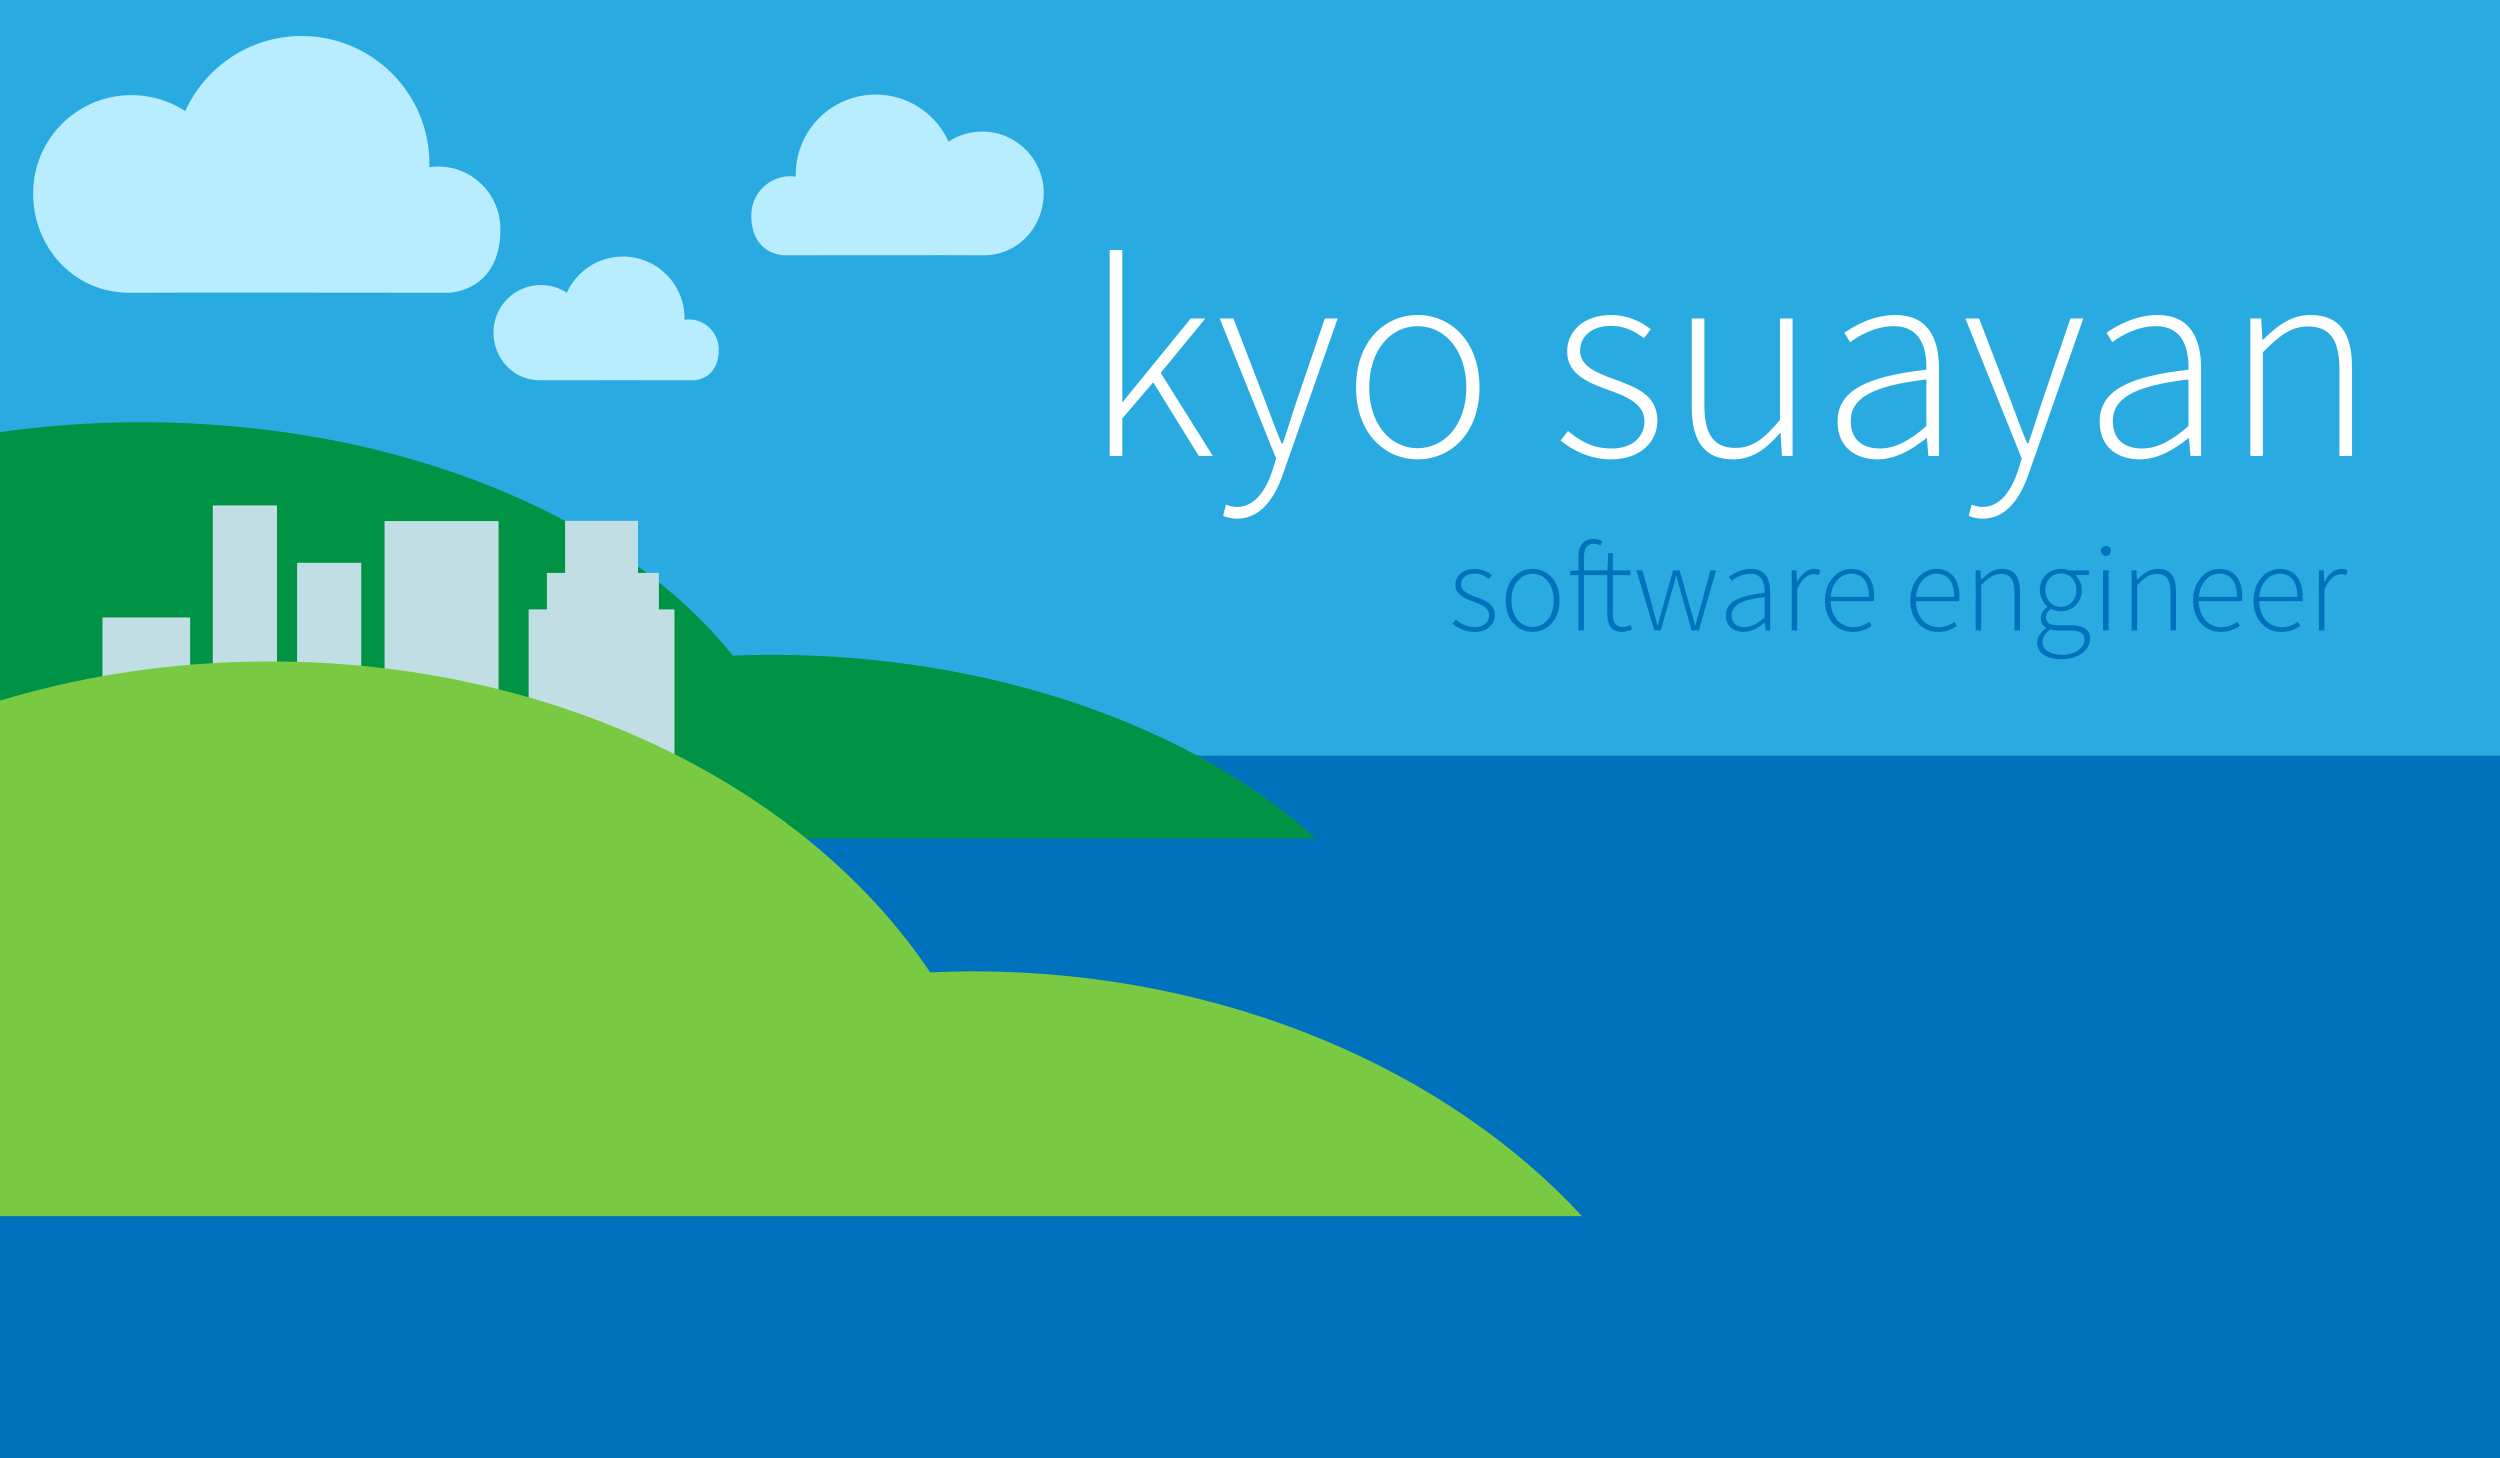 <?xml version="1.0" encoding="utf-8"?>
<!-- Generator: Adobe Illustrator 19.1.0, SVG Export Plug-In . SVG Version: 6.00 Build 0)  -->
<svg version="1.1" id="Layer_1" xmlns="http://www.w3.org/2000/svg" xmlns:xlink="http://www.w3.org/1999/xlink" x="0px" y="0px"
	 viewBox="0 0 960 560" style="enable-background:new 0 0 960 560;" xml:space="preserve">
<rect x="0" y="0" width="960" height="560" fill="#333333" stroke="none"/>
<style type="text/css">
	.st0{fill:#29ABE2;}
	.st1{fill:#0071BC;}
	.st2{fill:#009245;}
	.st3{fill:#C1DEE5;}
	.st4{fill:#F2F2F2;}
	.st5{fill:#B8EDFF;}
	.st6{fill:#7AC943;}
	.st7{fill:#FFFFFF;}
</style>
<rect x="-3.83" y="-5.46" class="st0" width="963.83" height="346.46"/>
<rect x="-15.09" y="290.16" class="st1" width="978.15" height="273.25"/>
<path class="st2" d="M505.25,322c-46.15-42.02-122.69-70.56-209.32-70.56c-4.88,0-9.73,0.14-14.54,0.32
	c-42.41-53.19-128.13-89.62-226.97-89.62c-138.25,0-250.81,71.89-255.12,159.86H505.25z"/>
<polygon class="st3" points="253,234 253,220 245,220 245,200 217,200 217,220 210,220 210,234 203,234 203,322 259,322 259,234 "/>
<rect x="147.67" y="200.09" class="st3" width="43.79" height="121.91"/>
<rect x="81.71" y="194.08" class="st3" width="24.64" height="127.92"/>
<rect x="39.35" y="237.09" class="st3" width="33.67" height="84.91"/>
<path class="st4" d="M-97.99,156.37c0-16.09-12.92-29.13-29.01-29.13c-1.42,0-2.74,0.11-4.11,0.3c0.01-0.51,0.07-1.02,0.07-1.54
	c0-32.86-26.62-59.5-59.48-59.5c-24.11,0-44.85,14.35-54.2,34.97c-7.2-4.72-15.79-7.47-25.04-7.47c-25.27,0-45.75,20.48-45.75,45.75
	s19.23,46.75,45.72,46.25c8.76-0.17,147.78,0,147.78,0S-97.99,185.67-97.99,156.37z"/>
<path class="st5" d="M192.16,87.97c0-13.27-10.66-24.03-23.93-24.03c-1.17,0-2.26,0.09-3.39,0.25c0.01-0.42,0.06-0.84,0.06-1.27
	c0-27.11-21.96-49.09-49.07-49.09c-19.89,0-37,11.84-44.71,28.85c-5.94-3.89-13.03-6.16-20.66-6.16c-20.84,0-37.74,16.9-37.74,37.74
	s15.87,38.57,37.72,38.16c7.23-0.14,121.92,0,121.92,0S192.16,112.14,192.16,87.97z"/>
<path class="st5" d="M276,134.24c0-6.4-5.14-11.58-11.54-11.58c-0.56,0-1.09,0.04-1.63,0.12c0.01-0.2,0.03-0.41,0.03-0.61
	c0-13.07-10.59-23.66-23.66-23.66c-9.59,0-17.84,5.71-21.55,13.91c-2.86-1.88-6.28-2.97-9.96-2.97c-10.05,0-18.19,8.15-18.19,18.19
	s7.65,18.59,18.18,18.39c3.49-0.07,58.77,0,58.77,0S276,145.89,276,134.24z"/>
<path class="st5" d="M288.5,82.72c0-8.31,6.67-15.04,14.98-15.04c0.73,0,1.42,0.05,2.12,0.16c-0.01-0.27-0.04-0.53-0.04-0.8
	c0-16.97,13.75-30.72,30.71-30.72c12.45,0,23.16,7.41,27.98,18.06c3.72-2.44,8.15-3.86,12.93-3.86c13.05,0,23.62,10.58,23.62,23.62
	s-9.93,24.14-23.61,23.88c-4.52-0.09-76.3,0-76.3,0S288.5,97.85,288.5,82.72z"/>
<rect x="114.08" y="216.1" class="st3" width="24.64" height="105.9"/>
<path class="st6" d="M607.47,467c-51.59-55.98-137.15-94.01-234-94.01c-5.46,0-10.88,0.19-16.26,0.42
	C309.81,302.55,213.99,254,103.48,254c-154.54,0-280.38,95.79-285.19,213H607.47z"/>
<g>
	<path class="st7" d="M426.12,95.99h4.84v58.3h0.22l26.07-32.01h5.61l-17.16,20.9l20.02,31.9h-5.39l-17.49-28.27l-11.88,13.86v14.41
		h-4.84V95.99z"/>
	<path class="st7" d="M475.07,194.66c6.49,0,10.89-5.94,13.53-13.97l1.43-4.62l-21.67-53.79h5.28l12.76,33.22
		c1.65,4.4,3.74,10.12,5.72,14.74h0.44c1.65-4.62,3.41-10.34,4.84-14.74l11.33-33.22h4.95l-20.9,59.4
		c-2.97,8.8-8.25,17.49-17.71,17.49c-1.98,0-3.96-0.44-5.39-1.1l1.1-4.29C471.88,194.22,473.53,194.66,475.07,194.66z"/>
	<path class="st7" d="M544.37,120.96c12.76,0,23.76,10.12,23.76,27.83c0,17.49-11,27.61-23.76,27.61
		c-12.65,0-23.65-10.12-23.65-27.61C520.72,131.08,531.72,120.96,544.37,120.96z M544.37,172.11c10.67,0,18.7-9.46,18.7-23.32
		c0-13.97-8.03-23.54-18.7-23.54s-18.59,9.57-18.59,23.54C525.78,162.65,533.7,172.11,544.37,172.11z"/>
	<path class="st7" d="M602.12,165.51c4.51,3.74,9.24,6.71,16.83,6.71c8.25,0,12.54-4.84,12.54-10.45c0-6.6-6.82-9.46-12.87-11.66
		c-8.03-2.86-16.83-6.05-16.83-15.07c0-7.7,6.05-14.08,17.05-14.08c5.61,0,11.22,2.31,15.07,5.5l-2.64,3.41
		c-3.52-2.64-7.26-4.73-12.65-4.73c-8.14,0-11.88,4.73-11.88,9.57c0,5.83,6.16,8.36,12.43,10.67c8.25,3.08,17.27,5.83,17.27,16.17
		c0,7.92-6.38,14.85-17.82,14.85c-7.81,0-14.63-3.3-19.36-7.26L602.12,165.51z"/>
	<path class="st7" d="M649.63,122.28h4.84v33.22c0,11.22,3.52,16.5,11.99,16.5c6.27,0,10.89-3.3,17.05-10.78v-38.94h4.84v52.8h-4.07
		l-0.55-8.8h-0.22c-5.17,6.05-10.67,10.12-17.93,10.12c-10.89,0-15.95-6.6-15.95-20.24V122.28z"/>
	<path class="st7" d="M739.72,141.97c0.22-8.03-2.09-16.72-12.43-16.72c-7.15,0-13.31,3.52-16.83,6.16l-2.2-3.63
		c3.74-2.64,11-6.82,19.58-6.82c12.54,0,16.72,9.02,16.72,20.35v33.77h-4.07l-0.55-6.82h-0.22c-5.39,4.29-11.77,8.14-18.7,8.14
		c-8.36,0-15.4-4.51-15.4-14.52C705.62,150.22,716.29,144.61,739.72,141.97z M721.79,172.22c6.05,0,11.44-2.97,17.93-8.58v-17.93
		c-21.67,2.53-29.04,7.59-29.04,15.95C710.68,169.25,715.75,172.22,721.79,172.22z"/>
	<path class="st7" d="M761.39,194.66c6.49,0,10.89-5.94,13.53-13.97l1.43-4.62l-21.67-53.79h5.28l12.76,33.22
		c1.65,4.4,3.74,10.12,5.72,14.74h0.44c1.65-4.62,3.41-10.34,4.84-14.74l11.33-33.22H800l-20.9,59.4
		c-2.97,8.8-8.25,17.49-17.71,17.49c-1.98,0-3.96-0.44-5.39-1.1l1.1-4.29C758.2,194.22,759.85,194.66,761.39,194.66z"/>
	<path class="st7" d="M840.37,141.97c0.22-8.03-2.09-16.72-12.43-16.72c-7.15,0-13.31,3.52-16.83,6.16l-2.2-3.63
		c3.74-2.64,11-6.82,19.58-6.82c12.54,0,16.72,9.02,16.72,20.35v33.77h-4.07l-0.55-6.82h-0.22c-5.39,4.29-11.77,8.14-18.7,8.14
		c-8.36,0-15.4-4.51-15.4-14.52C806.27,150.22,816.94,144.61,840.37,141.97z M822.44,172.22c6.05,0,11.44-2.97,17.93-8.58v-17.93
		c-21.67,2.53-29.04,7.59-29.04,15.95C811.33,169.25,816.39,172.22,822.44,172.22z"/>
	<path class="st7" d="M864.13,122.28h4.18l0.44,8.14h0.33c5.39-5.39,10.89-9.46,18.15-9.46c10.89,0,15.95,6.6,15.95,20.24v33.88
		h-4.84v-33.22c0-11.22-3.52-16.5-12.1-16.5c-6.27,0-10.78,3.3-17.27,9.9v39.82h-4.84V122.28z"/>
</g>
<g>
	<path class="st1" d="M559.03,237.89c1.97,1.63,4.03,2.93,7.34,2.93c3.6,0,5.47-2.11,5.47-4.56c0-2.88-2.98-4.13-5.62-5.09
		c-3.5-1.25-7.34-2.64-7.34-6.58c0-3.36,2.64-6.14,7.44-6.14c2.45,0,4.9,1.01,6.58,2.4l-1.15,1.49c-1.54-1.15-3.17-2.06-5.52-2.06
		c-3.55,0-5.18,2.06-5.18,4.18c0,2.54,2.69,3.65,5.42,4.66c3.6,1.34,7.54,2.54,7.54,7.06c0,3.46-2.78,6.48-7.78,6.48
		c-3.41,0-6.38-1.44-8.45-3.17L559.03,237.89z"/>
	<path class="st1" d="M588.5,218.45c5.57,0,10.37,4.42,10.37,12.14c0,7.63-4.8,12.05-10.37,12.05c-5.52,0-10.32-4.42-10.32-12.05
		C578.18,222.87,582.98,218.45,588.5,218.45z M588.5,240.77c4.66,0,8.16-4.13,8.16-10.18c0-6.1-3.5-10.27-8.16-10.27
		s-8.11,4.18-8.11,10.27C580.39,236.64,583.85,240.77,588.5,240.77z"/>
	<path class="st1" d="M626.71,241.78c-1.34,0.48-2.83,0.86-3.79,0.86c-4.42,0-5.71-2.83-5.71-6.96v-14.83h-8.98v21.22h-2.11v-21.22
		h-3.17v-1.63l3.17-0.19v-5.14c0-4.56,2.06-6.91,5.71-6.91c1.06,0,2.3,0.29,3.36,0.77l-0.58,1.73c-0.96-0.48-1.92-0.67-2.78-0.67
		c-2.45,0-3.6,1.92-3.6,5.23v4.99h9.03l0.29-6.67h1.78v6.67h6.72v1.82h-6.72v15.03c0,2.93,0.77,4.9,3.94,4.9
		c0.86,0,2.06-0.34,2.88-0.72L626.71,241.78z"/>
	<path class="st1" d="M628.39,219.03h2.3l4.13,14.93c0.58,2.11,1.1,4.08,1.58,6.14h0.19c0.53-2.06,1.1-4.03,1.68-6.14l4.18-14.93
		H645l4.18,14.93c0.58,2.11,1.15,4.08,1.73,6.14h0.19c0.53-2.06,1.1-4.03,1.63-6.14l4.08-14.93h2.16l-6.62,23.04h-2.78l-4.03-14.31
		c-0.67-2.21-1.1-4.32-1.78-6.58h-0.19c-0.53,2.26-1.1,4.46-1.82,6.67l-3.98,14.21h-2.54L628.39,219.03z"/>
	<path class="st1" d="M677.64,227.62c0.1-3.5-0.91-7.3-5.42-7.3c-3.12,0-5.81,1.54-7.34,2.69l-0.96-1.58
		c1.63-1.15,4.8-2.98,8.54-2.98c5.47,0,7.3,3.94,7.3,8.88v14.74h-1.78l-0.24-2.98h-0.1c-2.35,1.87-5.14,3.55-8.16,3.55
		c-3.65,0-6.72-1.97-6.72-6.34C662.76,231.22,667.41,228.77,677.64,227.62z M669.81,240.82c2.64,0,4.99-1.3,7.83-3.74v-7.83
		c-9.46,1.1-12.67,3.31-12.67,6.96C664.97,239.52,667.17,240.82,669.81,240.82z"/>
	<path class="st1" d="M688.01,219.03h1.82l0.19,4.27h0.14c1.54-2.83,3.79-4.85,6.53-4.85c0.86,0,1.54,0.1,2.3,0.48l-0.48,1.92
		c-0.77-0.29-1.2-0.38-2.11-0.38c-2.06,0-4.51,1.58-6.29,5.91v15.7h-2.11V219.03z"/>
	<path class="st1" d="M710.85,218.45c5.47,0,8.83,3.89,8.83,10.66c0,0.58,0,1.15-0.1,1.73h-16.61c0.1,5.81,3.5,9.99,8.69,9.99
		c2.5,0,4.46-0.82,6.19-2.06l0.86,1.63c-1.82,1.1-3.89,2.26-7.25,2.26c-5.9,0-10.66-4.51-10.66-12.05
		C700.82,223.06,705.72,218.45,710.85,218.45z M717.67,229.2c0-5.9-2.64-8.93-6.77-8.93c-3.94,0-7.44,3.41-7.92,8.93H717.67z"/>
	<path class="st1" d="M743.59,218.45c5.47,0,8.83,3.89,8.83,10.66c0,0.58,0,1.15-0.1,1.73h-16.61c0.1,5.81,3.5,9.99,8.69,9.99
		c2.5,0,4.46-0.82,6.19-2.06l0.86,1.63c-1.82,1.1-3.89,2.26-7.25,2.26c-5.9,0-10.66-4.51-10.66-12.05
		C733.56,223.06,738.45,218.45,743.59,218.45z M750.41,229.2c0-5.9-2.64-8.93-6.77-8.93c-3.94,0-7.44,3.41-7.92,8.93H750.41z"/>
	<path class="st1" d="M758.66,219.03h1.82l0.19,3.55h0.14c2.35-2.35,4.75-4.13,7.92-4.13c4.75,0,6.96,2.88,6.96,8.83v14.79h-2.11
		v-14.5c0-4.9-1.54-7.2-5.28-7.2c-2.74,0-4.71,1.44-7.54,4.32v17.38h-2.11V219.03z"/>
	<path class="st1" d="M785.68,241.2v-0.19c-1.15-0.67-2.02-1.92-2.02-3.7c0-2.06,1.49-3.5,2.5-4.22v-0.19
		c-1.44-1.25-2.88-3.55-2.88-6.34c0-4.75,3.6-8.11,8.11-8.11c1.25,0,2.3,0.29,3.02,0.58h7.82v1.78h-5.38
		c1.49,1.3,2.54,3.36,2.54,5.81c0,4.71-3.5,8.11-8.02,8.11c-1.3,0-2.78-0.34-3.84-0.96c-1.01,0.82-1.87,1.78-1.87,3.31
		c0,1.68,0.96,3.02,4.42,3.02h4.94c5.18,0,7.58,1.63,7.58,5.28c0,3.98-4.27,7.78-10.9,7.78c-5.81,0-9.46-2.5-9.46-6.38
		C782.28,244.76,783.57,242.74,785.68,241.2z M791.97,251.43c5.18,0,8.5-2.93,8.5-5.81c0-2.54-1.87-3.5-5.33-3.5h-4.94
		c-0.48,0-1.68-0.1-2.88-0.38c-2.11,1.44-3.02,3.22-3.02,4.85C784.29,249.46,787.08,251.43,791.97,251.43z M797.35,226.56
		c0-3.89-2.69-6.38-5.95-6.38c-3.26,0-6,2.45-6,6.38c0,3.89,2.78,6.48,6,6.48C794.56,233.04,797.35,230.45,797.35,226.56z"/>
	<path class="st1" d="M806.76,211.59c0-1.2,0.86-1.92,1.92-1.92s1.92,0.72,1.92,1.92c0,1.1-0.86,1.87-1.92,1.87
		S806.76,212.69,806.76,211.59z M807.57,219.03h2.11v23.04h-2.11V219.03z"/>
	<path class="st1" d="M818.56,219.03h1.82l0.19,3.55h0.14c2.35-2.35,4.75-4.13,7.92-4.13c4.75,0,6.96,2.88,6.96,8.83v14.79h-2.11
		v-14.5c0-4.9-1.54-7.2-5.28-7.2c-2.74,0-4.71,1.44-7.54,4.32v17.38h-2.11V219.03z"/>
	<path class="st1" d="M852.21,218.45c5.47,0,8.83,3.89,8.83,10.66c0,0.58,0,1.15-0.1,1.73h-16.61c0.1,5.81,3.5,9.99,8.69,9.99
		c2.5,0,4.46-0.82,6.19-2.06l0.86,1.63c-1.82,1.1-3.89,2.26-7.25,2.26c-5.9,0-10.66-4.51-10.66-12.05
		C842.18,223.06,847.08,218.45,852.21,218.45z M859.03,229.2c0-5.9-2.64-8.93-6.77-8.93c-3.94,0-7.44,3.41-7.92,8.93H859.03z"/>
	<path class="st1" d="M875.4,218.45c5.47,0,8.83,3.89,8.83,10.66c0,0.58,0,1.15-0.1,1.73h-16.61c0.1,5.81,3.5,9.99,8.69,9.99
		c2.5,0,4.46-0.82,6.19-2.06l0.86,1.63c-1.82,1.1-3.89,2.26-7.25,2.26c-5.9,0-10.66-4.51-10.66-12.05
		C865.36,223.06,870.26,218.45,875.4,218.45z M882.21,229.2c0-5.9-2.64-8.93-6.77-8.93c-3.94,0-7.44,3.41-7.92,8.93H882.21z"/>
	<path class="st1" d="M890.47,219.03h1.82l0.19,4.27h0.14c1.54-2.83,3.79-4.85,6.53-4.85c0.86,0,1.54,0.1,2.3,0.48l-0.48,1.92
		c-0.77-0.29-1.2-0.38-2.11-0.38c-2.06,0-4.51,1.58-6.29,5.91v15.7h-2.11V219.03z"/>
</g>
<g>
</g>
<g>
</g>
<g>
</g>
<g>
</g>
<g>
</g>
<g>
</g>
<g>
</g>
<g>
</g>
<g>
</g>
<g>
</g>
<g>
</g>
<g>
</g>
<g>
</g>
<g>
</g>
<g>
</g>
</svg>
